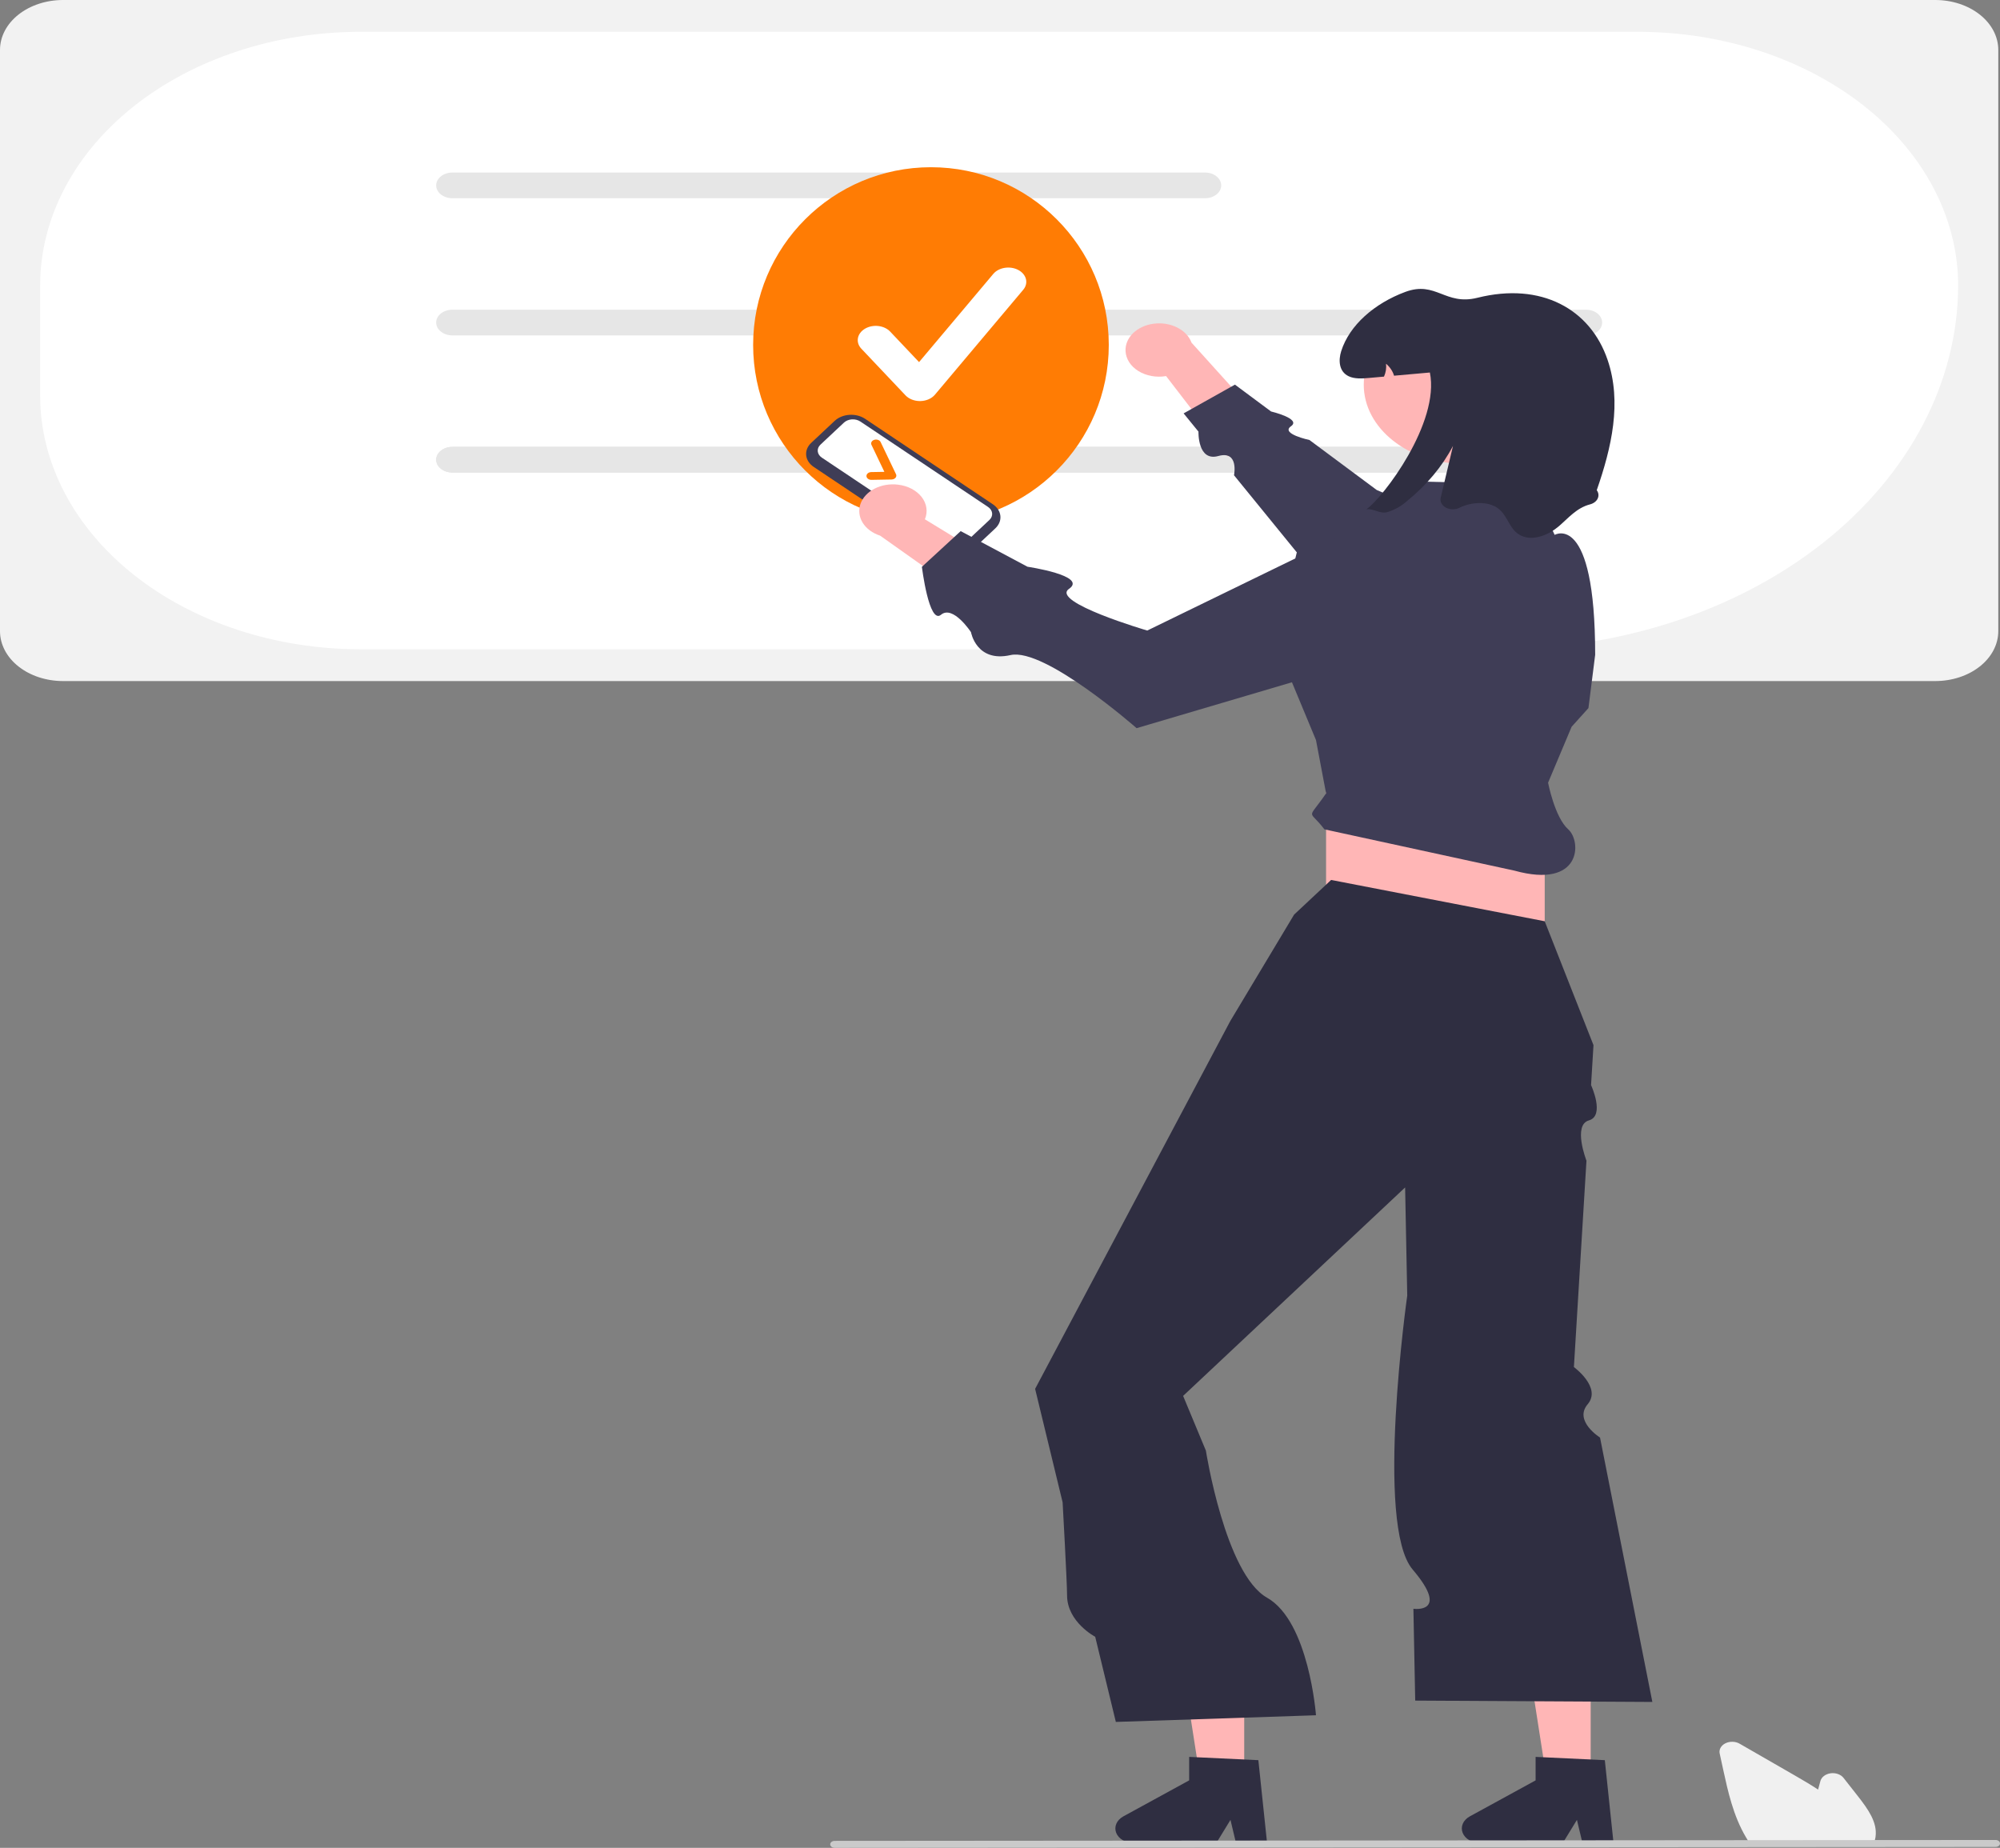 <svg width="368" height="340" viewBox="0 0 368 340" fill="none" xmlns="http://www.w3.org/2000/svg">
<rect x="0" y="0" width="368" height="340" fill="#808080" stroke="none"/>
<path d="M356.106 125.315H11.579C8.509 125.312 5.566 124.345 3.395 122.625C1.225 120.906 0.004 118.575 0 116.143V9.172C0.004 6.74 1.225 4.409 3.395 2.689C5.566 0.97 8.509 0.003 11.579 0H356.106C359.176 0.003 362.119 0.97 364.289 2.689C366.46 4.409 367.681 6.74 367.685 9.172V116.143C367.681 118.575 366.46 120.906 364.289 122.625C362.119 124.345 359.176 125.312 356.106 125.315Z" fill="#F2F2F2"/>
<path d="M275.754 119.465H66.267C50.656 119.451 35.69 114.533 24.652 105.789C13.613 97.045 7.404 85.19 7.386 72.825V52.495C7.404 40.129 13.613 28.274 24.652 19.53C35.69 10.787 50.656 5.868 66.267 5.854H301.419C317.03 5.868 331.996 10.787 343.035 19.53C354.073 28.274 360.282 40.129 360.3 52.495C360.274 70.25 351.359 87.273 335.509 99.828C319.659 112.383 298.169 119.445 275.754 119.465Z" fill="white"/>
<path d="M221.715 36.477H83.242C82.45 36.477 81.69 36.228 81.13 35.784C80.57 35.34 80.255 34.739 80.255 34.111C80.255 33.484 80.57 32.883 81.13 32.439C81.69 31.995 82.45 31.746 83.242 31.746H221.715C222.507 31.746 223.267 31.995 223.827 32.439C224.387 32.883 224.701 33.484 224.701 34.111C224.701 34.739 224.387 35.34 223.827 35.784C223.267 36.228 222.507 36.477 221.715 36.477Z" fill="#E6E6E6"/>
<path d="M291.813 61.714H83.242C82.45 61.714 81.69 61.465 81.13 61.021C80.57 60.578 80.255 59.976 80.255 59.349C80.255 58.721 80.57 58.12 81.13 57.676C81.69 57.233 82.45 56.983 83.242 56.983H291.813C292.605 56.983 293.364 57.233 293.924 57.676C294.484 58.12 294.799 58.721 294.799 59.349C294.799 59.976 294.484 60.578 293.924 61.021C293.364 61.465 292.605 61.714 291.813 61.714Z" fill="#E6E6E6"/>
<path d="M291.813 86.951H83.242C82.45 86.951 81.69 86.702 81.13 86.259C80.57 85.815 80.255 85.213 80.255 84.586C80.255 83.959 80.57 83.357 81.13 82.913C81.69 82.47 82.45 82.221 83.242 82.221H291.813C292.605 82.221 293.364 82.47 293.924 82.913C294.484 83.357 294.799 83.959 294.799 84.586C294.799 85.213 294.484 85.815 293.924 86.259C293.364 86.702 292.605 86.951 291.813 86.951Z" fill="#E6E6E6"/>
<path d="M291.813 86.951H83.242C82.45 86.951 81.69 86.702 81.13 86.259C80.57 85.815 80.255 85.213 80.255 84.586C80.255 83.959 80.57 83.357 81.13 82.913C81.69 82.47 82.45 82.221 83.242 82.221H291.813C292.605 82.221 293.364 82.47 293.924 82.913C294.484 83.357 294.799 83.959 294.799 84.586C294.799 85.213 294.484 85.815 293.924 86.259C293.364 86.702 292.605 86.951 291.813 86.951Z" fill="#E6E6E6"/>
<path d="M207.102 64.611C207.136 65.323 207.366 66.021 207.776 66.656C208.187 67.29 208.768 67.846 209.479 68.283C210.19 68.72 211.013 69.029 211.891 69.187C212.769 69.345 213.68 69.348 214.559 69.197L225.947 83.996L230.794 75.849L219.237 63.045C218.819 61.891 217.881 60.899 216.601 60.257C215.32 59.614 213.787 59.366 212.292 59.559C210.796 59.752 209.442 60.373 208.485 61.304C207.529 62.235 207.037 63.412 207.102 64.611Z" fill="#FFB6B6"/>
<path d="M292.564 107.023L253.318 90.16L240.939 80.96C240.939 80.96 235.557 79.819 237.538 78.433C239.519 77.047 233.874 75.71 233.874 75.71L227.229 70.772L217.786 76.064L220.519 79.42C220.519 79.42 220.331 84.975 224.173 83.906C228.015 82.838 227.055 87.445 227.055 87.445L249.986 115.602L292.564 107.023Z" fill="#3F3D56"/>
<path d="M171.297 96.154C189.367 96.154 204.016 81.517 204.016 63.462C204.016 45.406 189.367 30.769 171.297 30.769C153.226 30.769 138.577 45.406 138.577 63.462C138.577 81.517 153.226 96.154 171.297 96.154Z" fill="#FF7C04"/>
<path d="M292.685 328.194H284.714L280.921 303.842H292.685V328.194Z" fill="#FFB6B6"/>
<path d="M296.892 339.134H291.176L290.156 334.859L287.542 339.134H272.382C271.656 339.134 270.948 338.95 270.363 338.609C269.777 338.267 269.345 337.787 269.129 337.238C268.912 336.688 268.923 336.098 269.16 335.554C269.397 335.01 269.848 334.54 270.446 334.213L282.552 327.59V323.268L295.286 323.87L296.892 339.134Z" fill="#2F2E41"/>
<path d="M228.936 328.194H220.965L217.172 303.842H228.936V328.194Z" fill="#FFB6B6"/>
<path d="M233.143 339.134H227.427L226.407 334.859L223.794 339.134H208.634C207.907 339.134 207.199 338.95 206.614 338.609C206.029 338.267 205.596 337.787 205.38 337.238C205.164 336.688 205.175 336.098 205.412 335.554C205.649 335.01 206.099 334.54 206.697 334.213L218.804 327.59V323.268L231.538 323.87L233.143 339.134Z" fill="#2F2E41"/>
<path d="M284.228 144.017H243.998V180.296H284.228V144.017Z" fill="#FFB6B6"/>
<path d="M244.926 161.912L238.118 168.285L226.358 187.896L196.727 243.741L190.461 255.551L195.522 276.429C195.522 276.429 196.341 291.139 196.341 293.546C196.341 298.449 201.517 301.165 201.517 301.165L205.315 316.834L242.141 315.608C242.141 315.608 240.856 298.337 233.143 293.981C225.43 289.624 221.884 266.92 221.884 266.92L217.693 256.846L258.542 218.49L258.806 231.898L258.933 238.387C258.933 238.387 252.951 280.595 259.924 288.787C266.898 296.978 260.067 296.014 260.067 296.014L260.399 312.911L304.033 313.157L294.406 264.509C294.406 264.509 289.519 261.452 292.134 258.379C294.749 255.306 289.599 251.542 289.599 251.542L291.909 213.565C291.909 213.565 289.351 207.005 292.36 206.152C295.368 205.3 292.755 199.659 292.755 199.659L293.202 192.308L284.227 169.511L244.926 161.912Z" fill="#2F2E41"/>
<path d="M284.846 144.017L289.179 133.722L292.273 130.29L293.511 120.485C293.511 94.011 286.056 98.419 286.056 98.419L281.752 89.108L261.946 88.618L249.259 98.178L238.737 101.12L234.617 118.078L242.141 136.173L243.998 145.978C240.456 151.158 240.755 148.708 243.688 152.597L278.657 160.196C291.036 163.628 291.036 154.803 288.553 152.597C286.071 150.391 284.846 144.017 284.846 144.017Z" fill="#3F3D56"/>
<path d="M269.291 85.327C279.431 85.327 287.651 78.816 287.651 70.784C287.651 62.751 279.431 56.24 269.291 56.24C259.151 56.24 250.931 62.751 250.931 70.784C250.931 78.816 259.151 85.327 269.291 85.327Z" fill="#FFB6B6"/>
<path d="M293.802 90.197C293.975 90.428 294.08 90.687 294.109 90.955C294.138 91.223 294.09 91.492 293.97 91.743C293.849 91.995 293.658 92.221 293.412 92.406C293.165 92.59 292.869 92.728 292.546 92.81C290.082 93.457 288.566 95.344 286.796 96.855C285.032 98.36 282.191 99.61 279.938 98.585C277.692 97.565 277.537 94.962 275.655 93.55C273.823 92.177 270.778 92.344 268.625 93.388L268.56 93.42C268.188 93.612 267.754 93.713 267.31 93.712C266.866 93.71 266.433 93.606 266.063 93.411C265.693 93.216 265.404 92.94 265.231 92.616C265.057 92.293 265.007 91.936 265.087 91.59C265.841 88.411 266.596 85.232 267.35 82.054C265.369 85.834 262.493 89.278 258.877 92.202C257.881 93.112 256.618 93.816 255.2 94.251C253.913 94.575 252.663 93.521 251.412 93.712C254.519 91.56 264.967 77.764 263.098 68.542C260.9 68.738 258.703 68.934 256.506 69.13C256.268 68.307 255.76 67.547 255.033 66.929C255.122 67.731 254.993 68.538 254.655 69.297C253.739 69.38 252.817 69.459 251.901 69.542C250.626 69.655 249.24 69.753 248.144 69.224C246.319 68.341 246.263 66.253 246.783 64.605C248.305 59.816 252.922 55.81 258.573 53.712C264.224 51.618 265.895 56.281 271.849 54.79C283.609 51.849 292.62 56.879 295.795 66.213C298.463 74.043 296.525 82.353 293.802 90.197Z" fill="#2F2E41"/>
<path d="M344.633 339.45H322.151L322.054 339.311C321.767 338.898 321.489 338.46 321.23 338.011C318.914 334.084 317.935 329.592 317.071 325.629L316.421 322.642C316.342 322.281 316.402 321.908 316.591 321.574C316.781 321.239 317.093 320.956 317.487 320.762C317.88 320.569 318.338 320.472 318.801 320.486C319.264 320.499 319.712 320.622 320.086 320.838C323.503 322.807 326.921 324.775 330.34 326.74C331.635 327.487 333.113 328.35 334.529 329.283C334.666 328.758 334.809 328.231 334.952 327.711C335.05 327.352 335.282 327.024 335.617 326.77C335.952 326.516 336.375 326.347 336.832 326.284C337.288 326.222 337.759 326.269 338.182 326.419C338.605 326.569 338.962 326.816 339.207 327.128L341.837 330.476C343.756 332.92 345.449 335.329 345.104 337.927C345.106 337.959 345.103 337.991 345.095 338.022C345.026 338.449 344.898 338.868 344.713 339.273L344.633 339.45Z" fill="#F0F0F0"/>
<path d="M367.197 339.835L153.561 340C153.348 339.999 153.144 339.931 152.993 339.812C152.843 339.692 152.758 339.53 152.758 339.361C152.758 339.192 152.843 339.03 152.993 338.91C153.144 338.791 153.348 338.723 153.561 338.722L367.197 338.557C367.411 338.558 367.615 338.626 367.765 338.745C367.916 338.865 368 339.027 368 339.196C368 339.365 367.916 339.527 367.765 339.647C367.615 339.766 367.411 339.834 367.197 339.835Z" fill="#CACACA"/>
<path d="M173.23 101.64L149.731 85.92C148.927 85.382 148.427 84.613 148.338 83.782C148.25 82.952 148.581 82.127 149.259 81.49L153.584 77.433C154.264 76.797 155.235 76.4 156.283 76.33C157.332 76.26 158.373 76.522 159.177 77.059L182.677 92.779C183.48 93.317 183.981 94.086 184.069 94.917C184.157 95.748 183.826 96.572 183.148 97.21L178.823 101.266C178.143 101.903 177.173 102.299 176.124 102.369C175.075 102.439 174.035 102.177 173.23 101.64Z" fill="#3F3D56"/>
<path d="M150.963 81.817C150.598 82.16 150.419 82.605 150.467 83.052C150.515 83.5 150.785 83.914 151.217 84.204L174.716 99.924C175.15 100.213 175.711 100.355 176.276 100.317C176.841 100.279 177.364 100.065 177.731 99.723L182.056 95.666C182.421 95.322 182.599 94.878 182.552 94.43C182.504 93.983 182.234 93.568 181.802 93.278L158.302 77.559C157.869 77.269 157.308 77.128 156.743 77.166C156.178 77.203 155.655 77.417 155.288 77.76L150.963 81.817Z" fill="white"/>
<path d="M164.759 87.928C164.677 88.018 164.57 88.092 164.446 88.144C164.322 88.196 164.185 88.224 164.045 88.227L160.352 88.294C160.234 88.296 160.116 88.28 160.005 88.246C159.895 88.212 159.793 88.161 159.708 88.096C159.622 88.031 159.553 87.954 159.505 87.868C159.457 87.781 159.431 87.689 159.428 87.595C159.426 87.501 159.446 87.407 159.489 87.32C159.532 87.232 159.596 87.152 159.678 87.084C159.76 87.016 159.858 86.962 159.967 86.924C160.075 86.886 160.192 86.865 160.311 86.863L162.726 86.819L160.348 81.847C160.263 81.67 160.271 81.473 160.37 81.3C160.468 81.128 160.649 80.993 160.873 80.926C161.097 80.859 161.345 80.865 161.563 80.942C161.782 81.02 161.952 81.163 162.037 81.34L164.869 87.258C164.92 87.365 164.938 87.48 164.921 87.594C164.905 87.707 164.854 87.816 164.773 87.911L164.759 87.928Z" fill="#FF7C04"/>
<path d="M165.233 89.177C166.123 89.281 166.974 89.538 167.726 89.93C168.477 90.323 169.111 90.841 169.583 91.448C170.054 92.055 170.352 92.737 170.454 93.446C170.557 94.154 170.463 94.871 170.178 95.548L187.511 106.124L176.76 109.055L161.948 98.562C160.546 98.107 159.402 97.261 158.735 96.183C158.068 95.105 157.923 93.871 158.328 92.714C158.733 91.557 159.659 90.558 160.932 89.906C162.204 89.255 163.735 88.995 165.233 89.177Z" fill="#FFB6B6"/>
<path d="M255.474 94.407L211.095 116.02C211.095 116.02 193.202 110.776 196.699 108.349C200.196 105.921 189.063 104.28 189.063 104.28L176.766 97.726L169.629 104.295C169.629 104.295 170.93 114.966 173.142 113.118C175.354 111.271 178.661 116.318 178.661 116.318C178.661 116.318 179.639 121.954 185.937 120.535C192.235 119.117 209.134 133.983 209.134 133.983L263.751 117.848L255.474 94.407Z" fill="#3F3D56"/>
<path d="M169.266 73.796C168.751 73.796 168.244 73.701 167.784 73.519C167.324 73.336 166.923 73.072 166.615 72.746L158.487 64.161C158.226 63.885 158.036 63.572 157.928 63.238C157.82 62.904 157.796 62.556 157.858 62.215C157.919 61.874 158.065 61.545 158.287 61.249C158.508 60.952 158.802 60.693 159.15 60.486C159.853 60.068 160.737 59.889 161.607 59.987C162.038 60.036 162.452 60.152 162.827 60.327C163.201 60.503 163.528 60.735 163.789 61.011L169.107 66.627L182.764 50.4C183.252 49.82 184.01 49.418 184.872 49.282C185.734 49.145 186.629 49.285 187.36 49.672C188.092 50.058 188.599 50.658 188.772 51.341C188.944 52.024 188.767 52.733 188.279 53.312L172.024 72.627C171.729 72.976 171.334 73.264 170.87 73.468C170.406 73.671 169.888 73.783 169.358 73.795C169.327 73.796 169.297 73.796 169.266 73.796Z" fill="white"/>
</svg>
